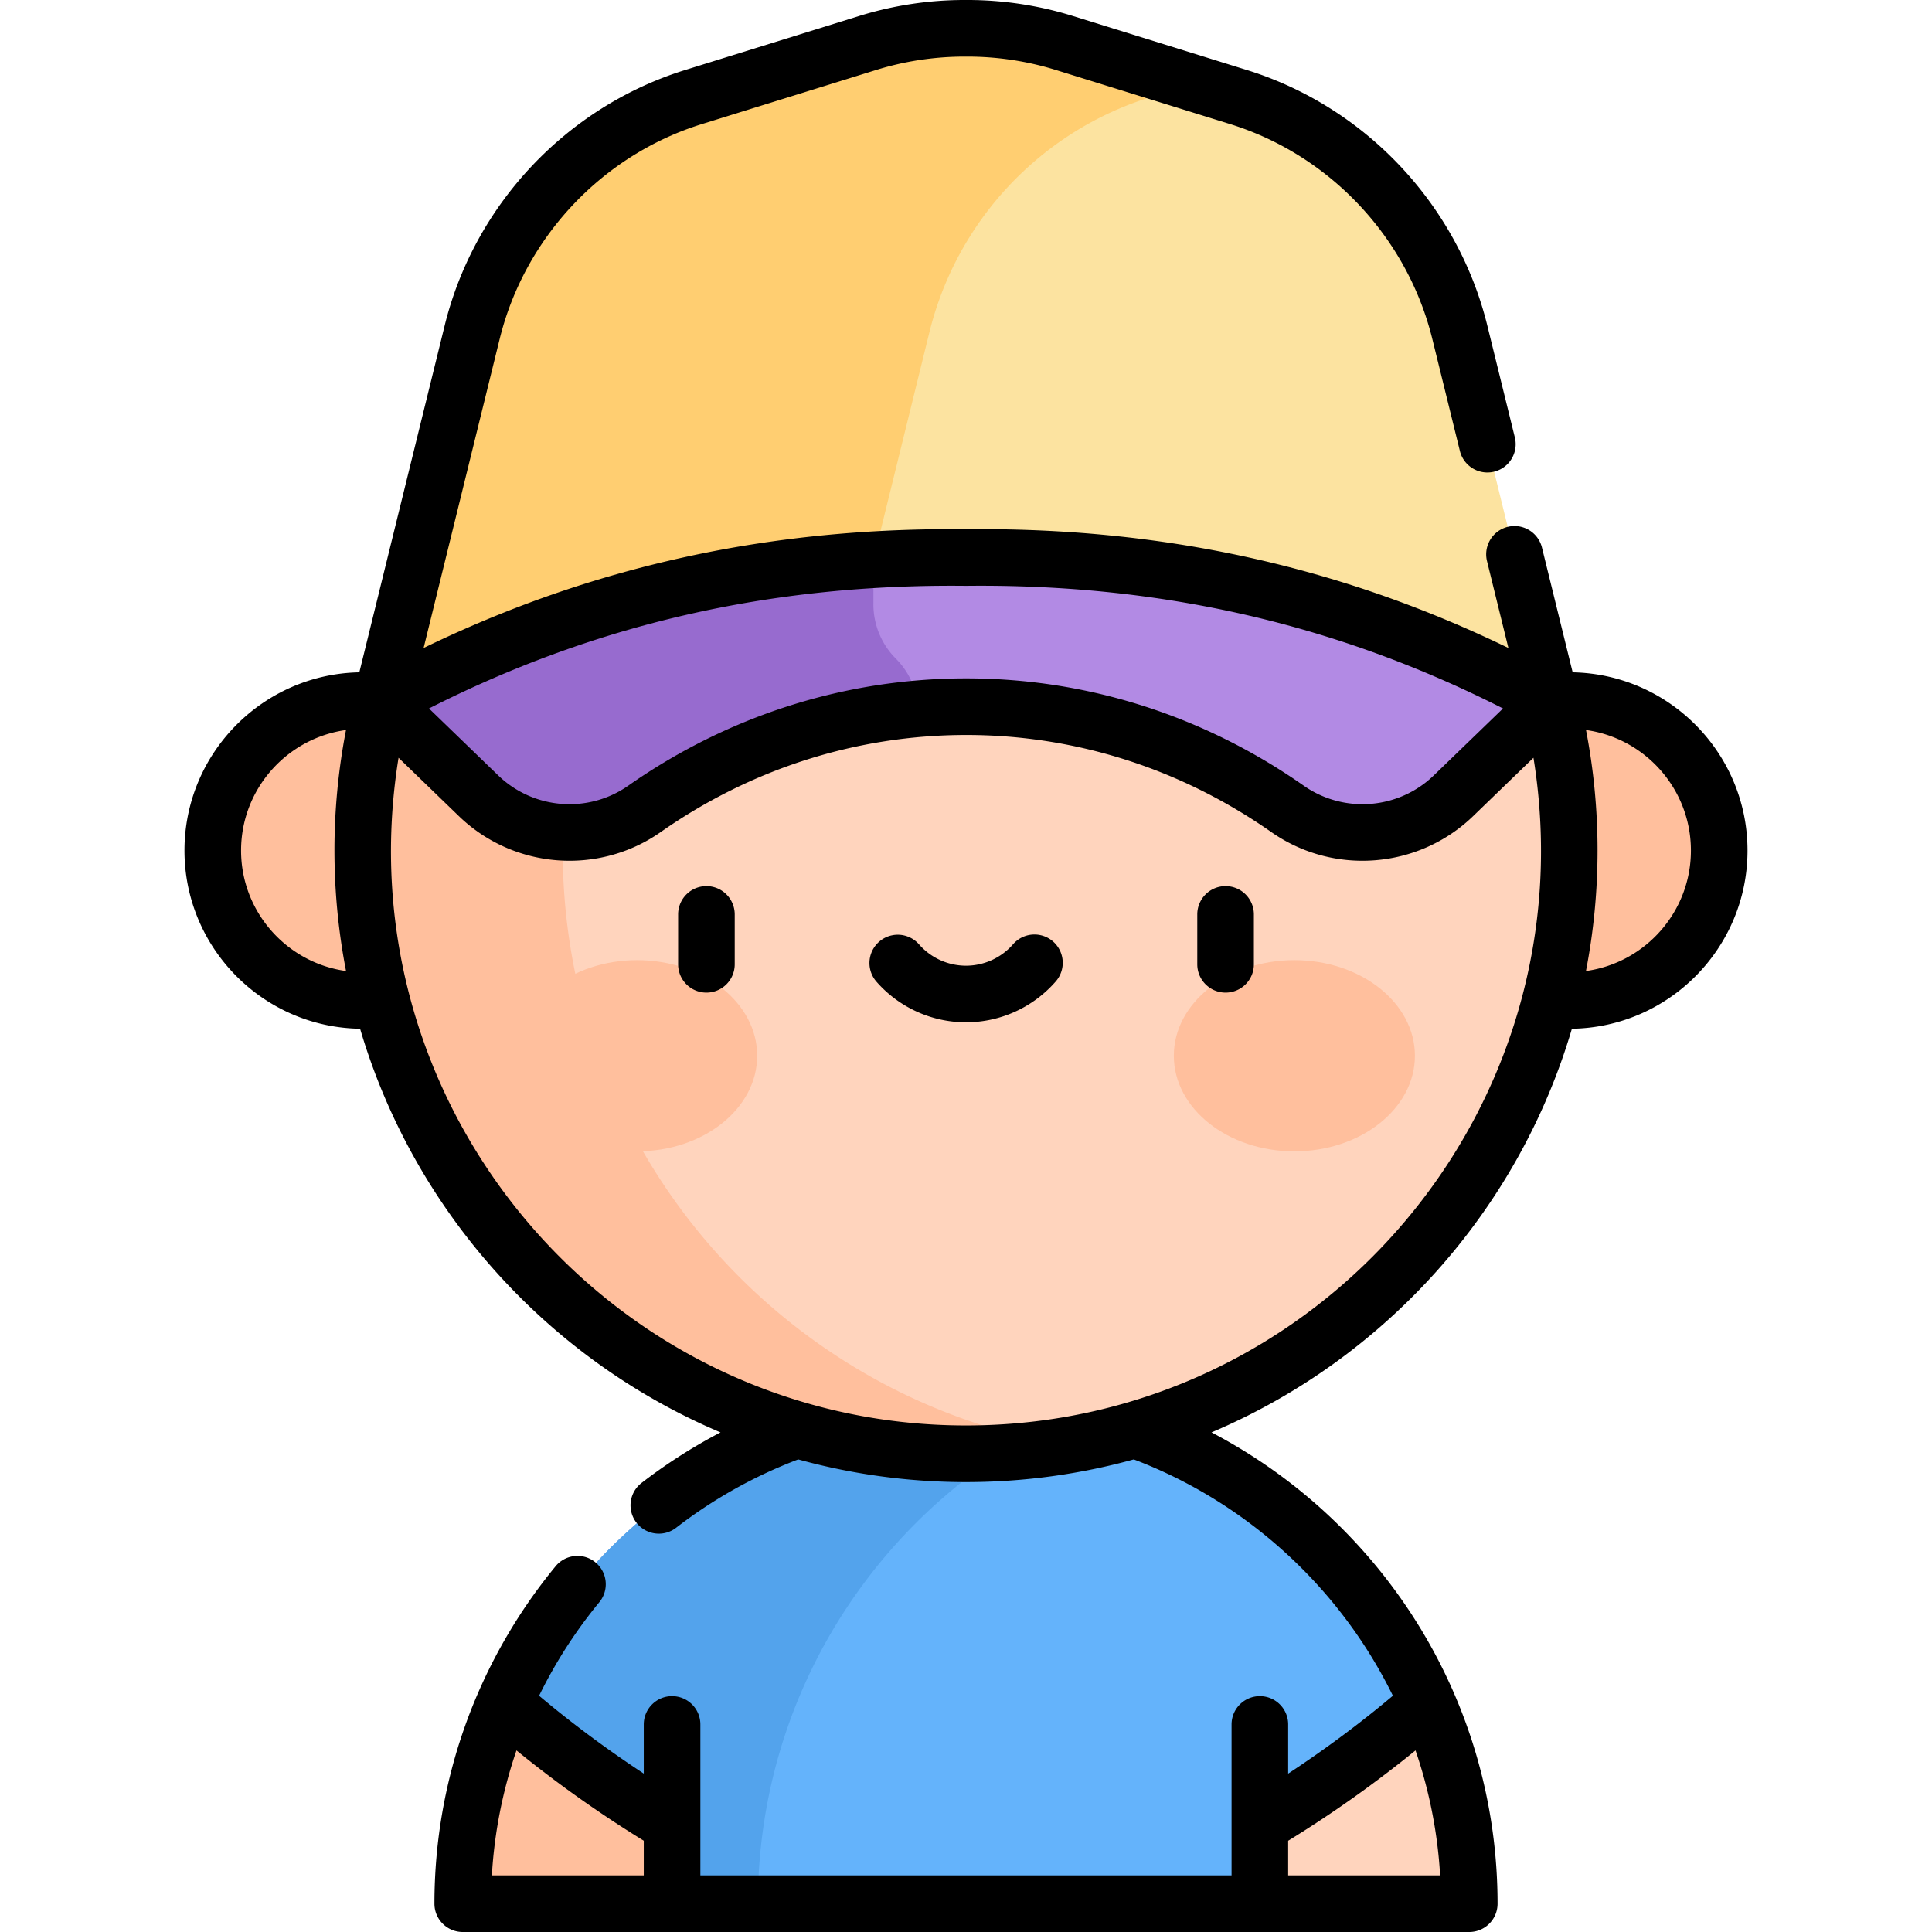 <svg xmlns="http://www.w3.org/2000/svg" version="1.1" xmlns:xlink="http://www.w3.org/1999/xlink" width="512" height="512" x="0" y="0" viewBox="0 0 512 512" style="enable-background:new 0 0 512 512" xml:space="preserve"><g><path fill="#ffbf9d" d="M255.998 371.129c-15.727 0-30.824 2.744-44.846 7.766-33.963 12.163-62.482 38.12-77.468 72.49-7.1 16.285-11.053 34.244-11.053 53.115H256V371.13l-.002-.001z" opacity="1" data-original="#ffbf9d"></path><path fill="#ffd4bd" d="M378.315 451.383c-14.424-33.08-42.197-59.86-77.485-72.493a132.978 132.978 0 0 0-44.83-7.761V504.5h133.369c0-18.871-3.953-36.832-11.054-53.117z" opacity="1" data-original="#ffd4bd"></path><path fill="#64b3fb" d="M300.83 378.89a132.96 132.96 0 0 0-44.832-7.761c-15.727 0-30.824 2.744-44.846 7.766-33.963 12.163-62.482 38.12-77.468 72.49 13.232 11.632 28.579 22.765 44.422 32.198V504.5h155.771v-20.907c15.849-9.436 31.201-20.572 44.438-32.209-14.424-33.081-42.197-59.861-77.485-72.494z" opacity="1" data-original="#64b3fb"></path><path fill="#53a3ec" d="M285.133 374.348a133.373 133.373 0 0 0-29.135-3.219c-15.727 0-30.824 2.744-44.846 7.766-33.963 12.163-62.482 38.12-77.468 72.49 13.232 11.632 28.579 22.765 44.422 32.198V504.5h22.738c.064-57.953 34.644-107.819 84.289-130.152z" opacity="1" data-original="#53a3ec"></path><g fill="#ffbf9d"><circle cx="96.134" cy="225.398" r="39.746" fill="#ffbf9d" opacity="1" data-original="#ffbf9d"></circle><circle cx="415.866" cy="225.398" r="39.746" fill="#ffbf9d" opacity="1" data-original="#ffbf9d"></circle></g><path fill="#ffd4bd" d="M300.816 378.885c66.476-19.378 115.05-80.757 115.05-153.487 0-79.266-57.688-145.057-133.37-157.682a160.928 160.928 0 0 0-26.498-2.186c-88.289 0-159.865 71.575-159.865 159.867 0 72.731 48.575 134.109 115.049 153.487 14.221 4.146 29.257 6.377 44.816 6.377 9.028 0 17.879-.751 26.498-2.192a159.057 159.057 0 0 0 18.32-4.184z" opacity="1" data-original="#ffd4bd"></path><path fill="#ffbf9d" d="M149.128 225.398c0-79.264 57.69-145.056 133.368-157.682a160.919 160.919 0 0 0-26.498-2.186c-88.289 0-159.865 71.575-159.865 159.867 0 88.29 71.576 159.865 159.865 159.865 9.028 0 17.878-.754 26.498-2.192-75.678-12.625-133.368-78.41-133.368-157.672z" opacity="1" data-original="#ffbf9d"></path><path fill="#b28ae4" d="m256 96.725-24.538 14.128-130.427 75.097 25.779 24.933c11.934 11.543 30.377 13.001 43.977 3.478 21.957-15.377 46.981-24.28 72.541-26.508 4.212-.367 8.437-.573 12.667-.576 29.524-.017 59.208 8.876 85.208 27.084 13.6 9.523 32.043 8.064 43.977-3.478l25.779-24.933z" opacity="1" data-original="#b28ae4"></path><path fill="#976bcf" d="M231.462 160.162v-49.309L101.035 185.95l25.779 24.933c11.934 11.543 30.377 13.001 43.977 3.478 21.957-15.377 46.981-24.28 72.541-26.508a20.343 20.343 0 0 0-5.908-13.297 20.355 20.355 0 0 1-5.962-14.394z" opacity="1" data-original="#976bcf"></path><path fill="#fce3a0" d="M386.873 88.068c-7.299-29.657-29.56-53.317-58.669-62.355l-11.619-3.607-34.502-10.712A86.727 86.727 0 0 0 256 7.5a86.696 86.696 0 0 0-26.083 3.894l-46.121 14.32c-29.109 9.038-51.37 32.697-58.669 62.355l-24.091 97.883c39.197-21.49 81.741-34.706 130.427-37.606a348 348 0 0 1 24.538-.593c59.141-.646 109.319 13.173 154.964 38.199-2.758-11.201-21.663-88.015-24.092-97.884z" opacity="1" data-original="#fce3a0"></path><path fill="#ffce71" d="m304.967 25.714 11.618-3.607-34.502-10.712A86.697 86.697 0 0 0 256 7.5a86.696 86.696 0 0 0-26.083 3.894l-46.121 14.32c-29.109 9.038-51.37 32.697-58.669 62.355l-24.091 97.883c39.197-21.49 81.741-34.706 130.427-37.606l14.835-60.277c7.299-29.658 29.56-53.318 58.669-62.355z" opacity="1" data-original="#ffce71"></path><g fill="#ffbf9d"><path d="M168.847 254.447c-17.571 0-31.815 11.343-31.815 25.336s14.244 25.336 31.815 25.336 31.814-11.343 31.814-25.336-14.243-25.336-31.814-25.336zM343.022 254.447c-17.643 0-31.945 11.343-31.945 25.336s14.302 25.336 31.945 25.336 31.945-11.343 31.945-25.336c.001-13.993-14.302-25.336-31.945-25.336z" fill="#ffbf9d" opacity="1" data-original="#ffbf9d"></path></g><path d="M187.209 234.83a7.5 7.5 0 0 0-7.5 7.5v13.219c0 4.142 3.357 7.5 7.5 7.5s7.5-3.358 7.5-7.5V242.33a7.5 7.5 0 0 0-7.5-7.5zM324.791 234.83a7.5 7.5 0 0 0-7.5 7.5v13.219c0 4.142 3.357 7.5 7.5 7.5s7.5-3.358 7.5-7.5V242.33a7.5 7.5 0 0 0-7.5-7.5zM279.064 249.501a7.5 7.5 0 0 0-10.582.726c-3.151 3.616-7.701 5.69-12.482 5.69s-9.331-2.074-12.482-5.69a7.501 7.501 0 0 0-11.309 9.856c6.001 6.885 14.673 10.834 23.791 10.834s17.79-3.949 23.791-10.834a7.501 7.501 0 0 0-.727-10.582z" fill="#000000" opacity="1" data-original="#000000"></path><path d="m416.773 178.175-8.114-32.968a7.5 7.5 0 1 0-14.564 3.585l5.644 22.929c-44.743-21.707-91.942-32.023-143.738-31.469-51.783-.56-98.993 9.761-143.738 31.469l20.147-81.86c6.631-26.94 27.173-48.775 53.61-56.984l46.12-14.319a79.157 79.157 0 0 1 23.488-3.557h.744a79.132 79.132 0 0 1 23.488 3.557l46.121 14.319c26.437 8.209 46.979 30.044 53.608 56.982l7.32 29.744a7.5 7.5 0 0 0 14.564-3.585l-7.319-29.742c-7.879-32.015-32.297-57.966-63.727-67.725l-46.12-14.32A94.126 94.126 0 0 0 256.372 0h-.744a94.162 94.162 0 0 0-27.936 4.231l-46.12 14.319c-31.43 9.759-55.849 35.709-63.728 67.725l-22.618 91.899c-25.632.487-46.338 21.476-46.338 47.223 0 25.815 20.815 46.848 46.541 47.228 14.226 48.285 49.677 87.566 95.516 106.977a141.334 141.334 0 0 0-20.933 13.395 7.5 7.5 0 0 0 9.17 11.871 125.791 125.791 0 0 1 32.354-18.111 166.95 166.95 0 0 0 44.462 6.006c15.392 0 30.3-2.099 44.466-6.007 29.884 11.326 54.621 33.948 68.667 62.635-8.61 7.251-18.01 14.231-27.754 20.643v-13.036c0-4.142-3.357-7.5-7.5-7.5s-7.5 3.358-7.5 7.5v40.001H185.605v-40.001c0-4.142-3.357-7.5-7.5-7.5s-7.5 3.358-7.5 7.5v13.026c-9.739-6.409-19.134-13.386-27.739-20.632a126.234 126.234 0 0 1 16.017-24.862 7.501 7.501 0 0 0-11.573-9.544c-20.285 24.594-32.18 55.948-32.18 89.514a7.5 7.5 0 0 0 7.5 7.5h266.738a7.5 7.5 0 0 0 7.5-7.5c0-53.246-29.947-100.874-75.804-124.903 45.834-19.413 81.28-58.691 95.505-106.971 25.726-.379 46.541-21.413 46.541-47.228.001-25.748-20.704-46.736-46.337-47.223zM63.888 225.397c0-16.274 12.12-29.763 27.807-31.933a167.872 167.872 0 0 0 .008 63.867c-15.69-2.166-27.815-15.657-27.815-31.934zM170.605 497H130.35a124.279 124.279 0 0 1 6.521-33.118 315.204 315.204 0 0 0 33.734 23.93zm211.044 0h-40.272v-9.179a315.016 315.016 0 0 0 33.75-23.941 124.24 124.24 0 0 1 6.522 33.12zM255.918 155.251h.164c51.408-.557 98.065 10.083 142.231 32.501l-18.342 17.74c-9.332 9.027-23.824 10.174-34.462 2.726-26.57-18.607-57.489-28.44-89.424-28.44h-.09c-32.013.018-62.964 9.853-89.506 28.44-10.634 7.446-25.127 6.302-34.462-2.726l-18.342-17.74c44.169-22.418 90.824-33.051 142.233-32.501zm.08 222.511c-93.328 0-165.491-83.75-150.376-176.942l15.979 15.454c14.486 14.012 36.985 15.791 53.493 4.231 24.011-16.815 51.989-25.711 80.91-25.728h.082c28.838 0 56.786 8.896 80.82 25.728 16.518 11.567 39.016 9.773 53.493-4.231l15.982-15.457c15.074 93.024-56.88 176.945-150.383 176.945zm164.299-120.431a167.975 167.975 0 0 0 .012-63.866c15.685 2.172 27.802 15.66 27.802 31.932 0 16.277-12.124 29.768-27.814 31.934z" fill="#000000" opacity="1" data-original="#000000"></path></g></svg>